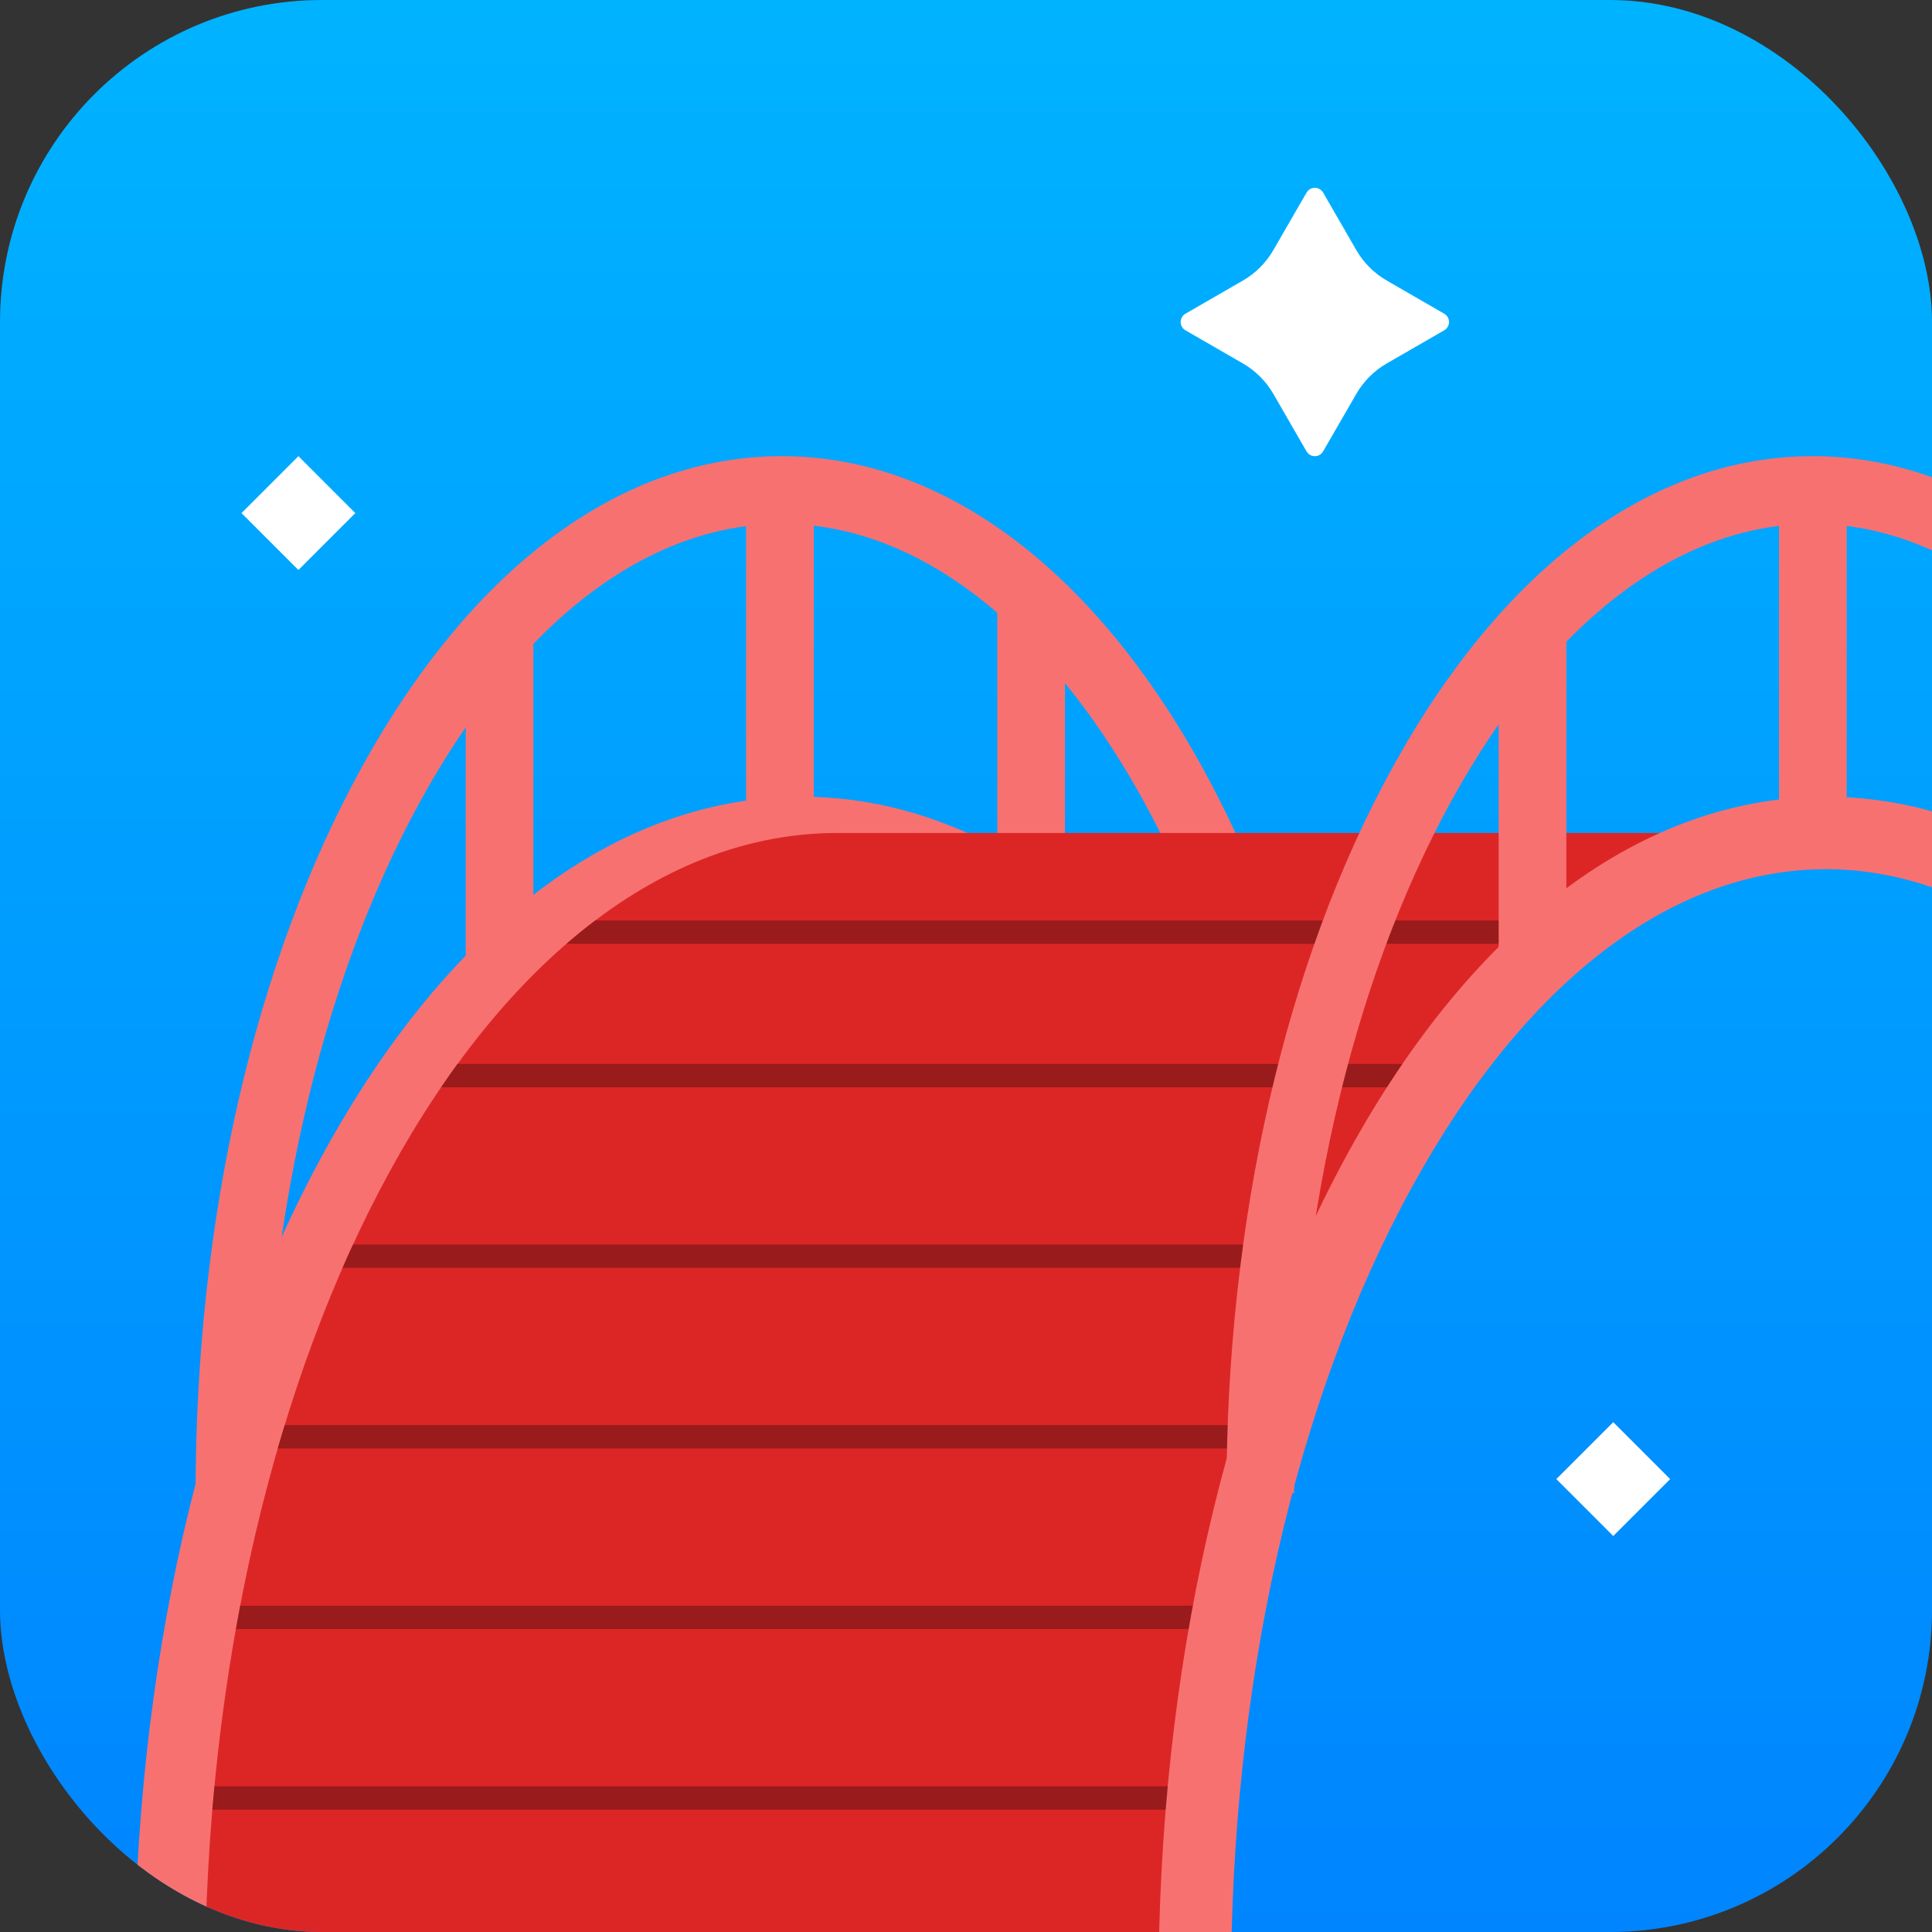 <svg width="72" height="72" viewBox="0 0 72 72" fill="none" xmlns="http://www.w3.org/2000/svg">
<rect x="0" y="0" width="72" height="72" fill="#333333" stroke="none"/>
<g clip-path="url(#clip0_515_3230)">
<rect width="72" height="72" rx="12" fill="url(#paint0_linear_515_3230)"/>
<g clip-path="url(#clip1_515_3230)">
<path d="M39.688 22.393H37.166V35.173H39.688V22.393Z" fill="#F87171"/>
<path d="M9.811 55.641H7.289C7.289 45.447 9.487 35.845 13.478 28.601C17.599 21.119 23.162 17 29.142 17C34.652 17 39.897 20.572 43.908 27.057C46.98 32.026 49.17 38.439 50.243 45.5C50.514 47.279 50.243 47 49.5 48.5L48.322 51.12C48.251 50.069 48.155 49.028 48.035 48C47.152 40.437 44.964 33.56 41.763 28.385C38.229 22.67 33.746 19.522 29.142 19.522C24.122 19.522 19.342 23.178 15.686 29.817C11.898 36.693 9.811 45.865 9.811 55.639V55.641Z" fill="#F87171"/>
<path d="M50.5 45.5C48.62 37.917 47.73 41.937 43.886 37.291C39.772 32.32 34.927 29.691 29.877 29.691C23.078 29.691 16.749 34.408 12.057 42.974C7.505 51.284 5 62.302 5 73.998H7.702C7.702 62.747 10.09 52.19 14.425 44.273C18.62 36.612 24.108 32.392 29.875 32.392C37.126 32.392 43.875 39.16 48 50.125C48.75 52.119 48.436 48.743 49 51V48.5L50.5 45.5Z" fill="#F87171"/>
<path d="M44.526 74C44.526 50.276 55.073 31.043 68.086 31.043H31.201C18.189 31.043 7.64 50.276 7.64 74H44.526Z" fill="#DC2626"/>
<path d="M7.914 67.442H44.03V66.572H7.993C7.966 66.86 7.939 67.15 7.914 67.442Z" fill="#991B1B"/>
<path d="M8.793 60.711H45.575V59.841H8.953C8.898 60.13 8.845 60.42 8.793 60.711Z" fill="#991B1B"/>
<path d="M10.353 53.98H46.97V53.111H10.61C10.522 53.399 10.436 53.689 10.351 53.98H10.353Z" fill="#991B1B"/>
<path d="M12.766 47.25H49.316V46.38H13.157C13.026 46.666 12.894 46.956 12.766 47.25Z" fill="#991B1B"/>
<path d="M16.441 40.519H53.126V39.649H17.051C16.844 39.932 16.641 40.224 16.441 40.519Z" fill="#991B1B"/>
<path d="M21.111 35.173H57.675V34.303H22.184C21.822 34.577 21.464 34.867 21.111 35.173Z" fill="#991B1B"/>
<path d="M90.805 55.978C88.925 48.395 85.904 41.937 82.061 37.291C77.947 32.32 73.102 29.691 68.052 29.691C61.252 29.691 54.923 34.408 50.231 42.974C45.682 51.282 43.175 62.3 43.175 73.998H45.876C45.876 62.747 48.265 52.19 52.6 44.273C56.795 36.612 62.283 32.392 68.05 32.392C76.62 32.392 84.489 41.846 88.152 56.509H90.939L90.805 55.978Z" fill="#F87171"/>
<path d="M48.229 55.641H45.707C45.707 45.447 47.904 35.845 51.896 28.601C56.017 21.119 61.58 17 67.56 17C73.07 17 78.314 20.572 82.326 27.057C86.173 33.279 88.635 41.764 89.256 50.949L86.74 51.12C86.146 42.338 83.817 34.264 80.18 28.385C76.647 22.67 72.164 19.522 67.56 19.522C62.54 19.522 57.76 23.178 54.104 29.817C50.316 36.693 48.229 45.865 48.229 55.639V55.641Z" fill="#F87171"/>
<path d="M68.821 18.261H66.299V31.041H68.821V18.261Z" fill="#F87171"/>
<path d="M30.326 18.261H27.804V31.041H30.326V18.261Z" fill="#F87171"/>
<path d="M58.373 23.3H55.851V36.081H58.373V23.3Z" fill="#F87171"/>
<path d="M19.877 23.3H17.356V36.081H19.877V23.3Z" fill="#F87171"/>
<rect x="11.121" y="17" width="3" height="3" transform="rotate(45 11.121 17)" fill="white"/>
<rect x="60.121" y="53" width="3" height="3" transform="rotate(45 60.121 53)" fill="white"/>
</g>
<path d="M53.821 12.31C54.06 12.172 54.06 11.828 53.821 11.691L51.679 10.454C51.209 10.183 50.818 9.792 50.547 9.322L49.31 7.179C49.172 6.94 48.828 6.94 48.691 7.179L47.454 9.321C47.183 9.791 46.792 10.182 46.322 10.454L44.179 11.691C43.941 11.829 43.941 12.173 44.179 12.31L46.321 13.546C46.791 13.818 47.182 14.209 47.454 14.679L48.69 16.821C48.828 17.06 49.172 17.06 49.309 16.821L50.546 14.679C50.817 14.209 51.208 13.818 51.678 13.546L53.821 12.31Z" fill="white"/>
</g>
<defs>
<linearGradient id="paint0_linear_515_3230" x1="36" y1="0" x2="36" y2="72" gradientUnits="userSpaceOnUse">
<stop stop-color="#00B3FF"/>
<stop offset="1" stop-color="#0085FF"/>
</linearGradient>
<clipPath id="clip0_515_3230">
<rect width="72" height="72" rx="12" fill="white"/>
</clipPath>
<clipPath id="clip1_515_3230">
<rect width="85.94" height="57" fill="white" transform="translate(5 17)"/>
</clipPath>
</defs>
</svg>
